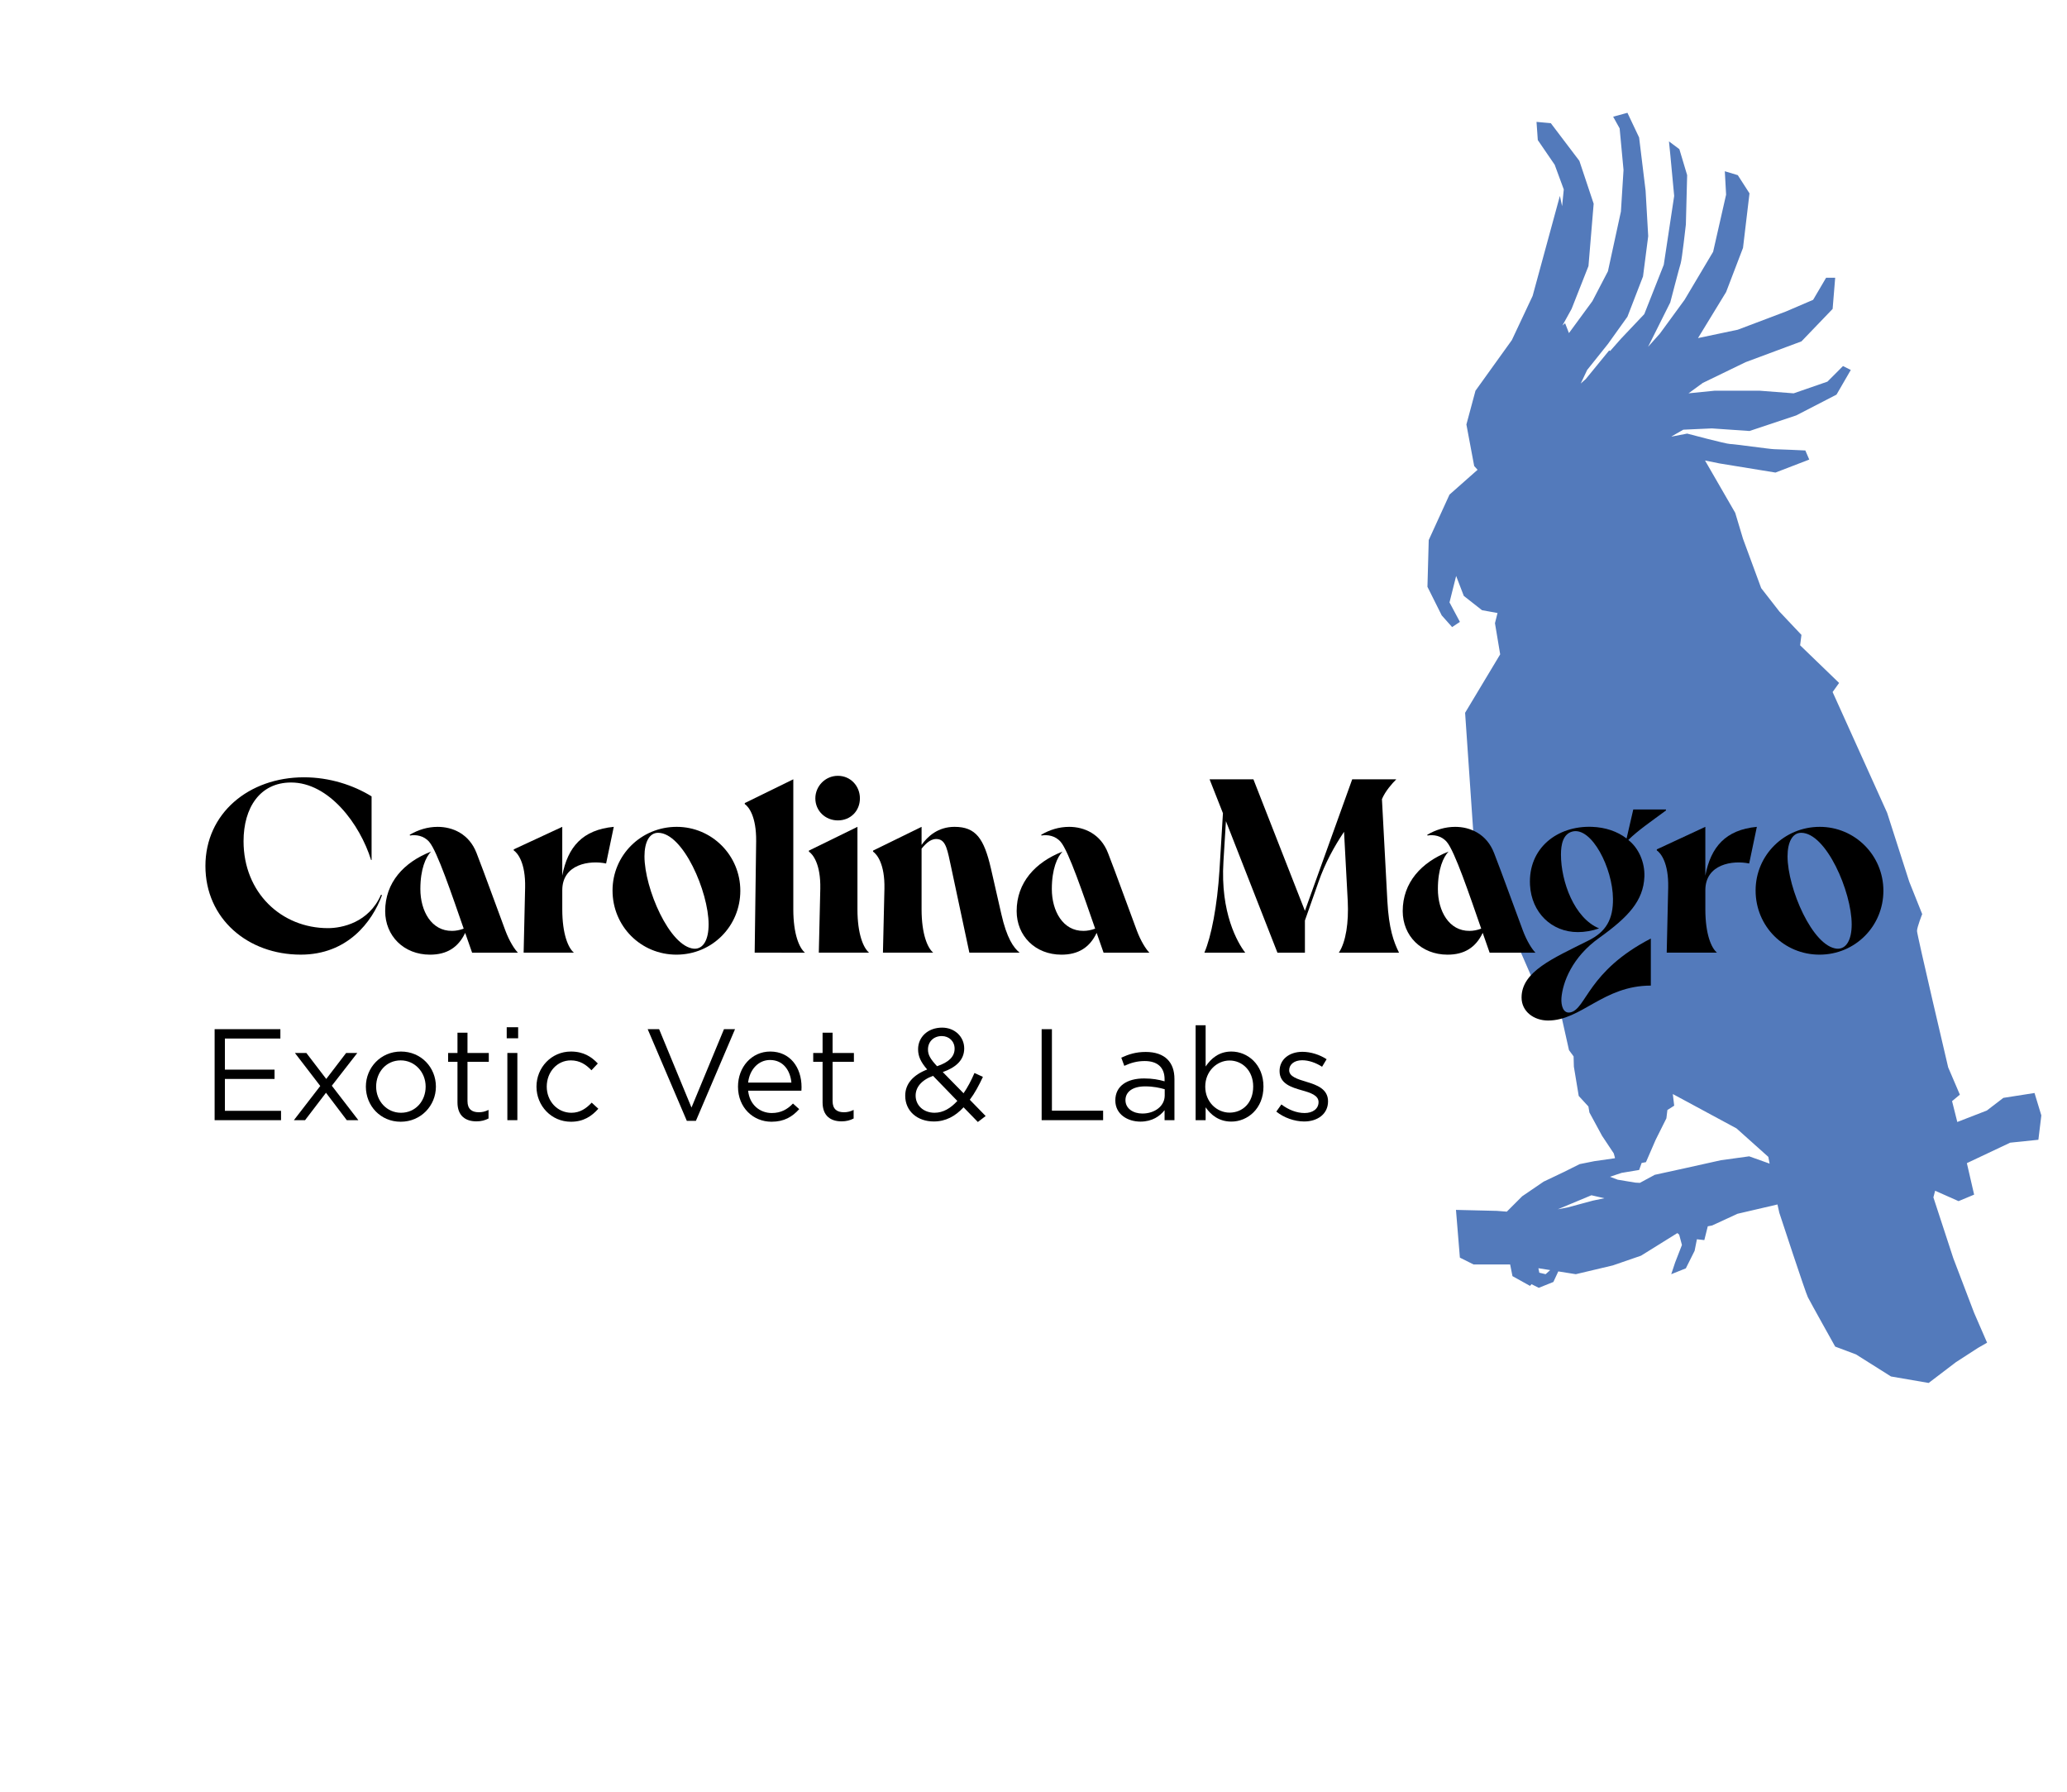 <?xml version="1.0" encoding="utf-8"?>
<!-- Generator: Adobe Illustrator 27.4.0, SVG Export Plug-In . SVG Version: 6.00 Build 0)  -->
<svg version="1.1" id="Layer_1" xmlns="http://www.w3.org/2000/svg" xmlns:xlink="http://www.w3.org/1999/xlink" x="0px" y="0px"
	 viewBox="0 0 1920 1664.48" style="enable-background:new 0 0 1920 1664.48;" xml:space="preserve">
<style type="text/css">
	.st0{fill:#537ABB;}
</style>
<path class="st0" d="M1889.83,1015.08l-28.95,4.53l-15.36,11.76l-27.42,10.63l-4.86-19.36l7.24-6.02l-10.85-25.34
	c0,0-28.95-123.04-28.95-126.66c0-3.61,4.82-15.67,4.82-15.67l-12.05-30.15l-20.52-63.93l-50.65-112.17l6.03-8.44l-36.21-34.97
	l1.23-9.65l-20.5-21.72l-16.89-21.7l-16.89-45.83l-7.24-24.13l-28.04-48.56l13.58,2.72l51.86,8.45l31.37-12.07l-3.63-8.44
	c0,0-25.32-1.2-28.94-1.2c-3.63,0-37.41-4.83-41.02-4.83c-3.63,0-39.81-9.65-39.81-9.65l-14.31,2.75l-0.21-0.13l10.91-6.24
	l26.52-1.2l35,2.41l43.4-14.48l37.4-19.3l13.28-22.92l-0.85-0.42l0,0l-6.39-3.2l-14.47,14.48l-31.37,10.86l-31.37-2.42h-42.19
	l-24.11,2.42l13.24-9.65l39.81-19.3l51.87-19.3l28.95-30.15l2.38-28.94h-1.57h-6.87l-12.05,20.5l-25.32,10.86l-44.65,16.89
	l-36.98,7.79l26.12-42.77l15.69-41.01l6.03-50.65l-9.47-14.71l0,0l-1.4-2.18l-12.05-3.62l1.19,21.71l-12.05,53.07l-26.53,44.62
	l-22.92,31.36l-11.09,12.42l0.23-0.36l20.5-41c0,0,8.45-32.57,9.65-36.19c1.21-3.62,4.84-36.19,4.84-36.19l1.19-45.83l-7.23-24.13
	l-9.66-7.23l1.21,12.07l3.63,38.6l-9.66,63.92l-18.1,45.83l-21.71,22.92l-10.02,11.35l-0.92-0.5l-21.71,26.54l-4.68,4.18l5.98-12.64
	l19.29-24.11l18.12-25.33l14.47-37.4l4.82-37.39l-2.42-42.22l-6.02-49.44l-10.85-22.92l-3.11,0.85l0,0l-10.16,2.77l6.03,10.86
	l3.61,38.6l-2.42,38.6l-12.06,55.48l-14.45,27.74l-21.76,29.68l-3.58-9.17l-2.51,2.16l8.54-15.44l15.68-39.8l4.82-57.9l-13.28-39.81
	l-26.52-34.98l-13.28-1.2l1.19,16.89l15.69,22.92l8.44,22.91l-1.55,15.56l-2.06-9.53l-25.32,92.86l-19.29,41.02l-33.79,47.03
	l-8.44,31.36l7.24,38.6l3.13,3.48l-26.07,23.05l-19.29,42.22l-1.19,43.42l13.26,26.54l9.65,10.85l4.57-3.03l0,0l2.67-1.79
	l-9.66-18.09l6.16-24.56l7.12,18.52l16.89,13.27l14.43,2.62l-2.37,9.44l4.84,28.95l-32.58,54.28l8.45,123.03l53.07,121.82
	l25.32,25.32l9.66,43.13l4.27,5.8l0.27,9.58l4.5,27.14l9,9.82l0.94,5.56l11.76,21.69l10.85,16.29l1.14,4.19l-0.23,0.33l-19.01,2.72
	l-13.56,2.72l-14.47,7.22l-19.01,9.05l-19.91,13.58l-14.31,14.3l25.16,1.98l-34.36-2.71l-38.01-0.91l3.63,44.33l12.67,6.33h34.01
	l2.17,10.86l16.3,9.06l1.41-1.57l6.71,3.37l13.58-5.44l4.57-9.81l16.25,2.59l34.38-8.15l26.21-9.04l33.47-20.82l0.34-0.16l1.64,1.47
	l2.55,9.56l-6.32,16.27l-3.61,10.87l13.56-5.43l8.15-16.29l2.13-10.72l6.89,0.77l3.2-12.81l4.04-0.76l23.53-10.86l37.17-8.66
	c0.85,4.13,1.49,7.04,1.73,7.77c1.19,3.61,24.13,73.57,26.52,78.4c2.42,4.81,25.36,45.83,25.36,45.83l19.29,7.23l32.55,20.51
	l34.98,6.02l25.34-19.3l20.5-13.26l8.44-4.84l-12.05-27.73l-19.31-50.65l-18.52-56.58l1.62-6.15l21.75,9.65l14.47-6.04l-6.74-29.25
	l40.22-19l26.21-2.7l2.74-22.63L1889.83,1015.08z M1506.29,1089.27l16.28-2.72l2.31-6.48l4.02-0.76l9.02-20.79l9.96-19.92l0.93-7.73
	l6.32-4.01l-1.28-10.8l59.17,31.91l29.54,26.44c0.36,1.89,0.77,4.02,1.19,6.26l-18.97-6.77l-26.25,3.61l-32.55,7.24l-28.95,6.33
	l-13.79,7.47l-4.31-0.24l-16.28-2.71l-7.23-2.72L1506.29,1089.27z M1479.6,1115.04l-23.53,6.34l-9.08,1.71l31.25-13.03
	c0,0,5.61,1.27,12.06,2.77L1479.6,1115.04z M1435.71,1183.35l-5.87-1.37v-0.02l-0.84-4.14l10.93,1.73L1435.71,1183.35z"/>
<g>
	<path d="M282.36,721.89c23.93,0,46.01,7.36,62.8,17.71v59.12h-0.46c-10.35-33.36-39.11-72-74.3-72
		c-28.99,0-44.17,23.46-44.17,54.52c0,47.85,35.2,80.74,78.44,80.74c12.88,0,37.96-5.06,49.23-31.06l0.92,0.46
		c-9.2,25.07-32.21,55.21-75.45,55.21c-49.23,0-88.56-33.35-88.56-82.35C190.8,755.48,231.06,721.89,282.36,721.89z"/>
	<path d="M400.36,790.9c-4.83,5.06-9.89,16.1-9.89,34.74c0,20.48,10.35,39.11,29.44,38.88c3.45,0,7.13-0.69,10.81-2.07
		c-10.81-31.05-24.61-72-31.97-80.51c-5.06-5.98-12.42-6.9-17.94-5.98l-0.23-0.69c7.82-4.6,16.56-7.36,26-7.36
		c13.8,0,29.21,6.44,36.11,24.39c8.05,20.7,17.71,47.85,26.68,71.77c3.68,9.89,8.51,17.48,11.73,20.7h-42.56l-6.44-18.4
		c-6.44,13.57-17.02,20.24-32.67,20.24c-24.38,0-41.64-17.48-41.64-40.48C357.8,819.66,375.05,800.8,400.36,790.9z"/>
	<path d="M477.19,788.83l45.09-20.93v45.32c5.06-26.68,18.86-42.56,47.85-45.32l-7.13,34.05c-15.18-3.22-40.71,0.46-40.71,24.84
		v17.72c0,23,5.52,35.88,10.81,40.25h-46.7l1.38-60.5c0.46-23-6.9-31.97-10.58-34.5V788.83z"/>
	<path d="M628.55,767.9c32.67,0,59.12,26.46,59.12,59.35c0,32.9-26.22,59.35-59.35,59.35c-32.9,0-59.35-26.22-59.35-59.58
		C568.97,794.12,595.65,767.9,628.55,767.9z M644.65,881.08c8.74,0.46,13.57-8.51,13.57-22.54c0-30.36-23.69-85.11-46.93-85.11
		c-8.28,0-12.65,8.97-12.65,21.85C598.64,824.95,621.88,879.24,644.65,881.08z"/>
	<path d="M691.8,745.82l45.09-22.08v120.77c0,23,5.52,35.88,10.81,40.25H701l1.38-103.52c0.23-23-6.9-31.97-10.58-34.51V745.82z"/>
	<path d="M751.38,789.98l45.09-22.08v76.6c0,23,5.52,35.88,10.81,40.25h-46.7l1.38-59.35c0.46-23-6.9-31.97-10.58-34.51V789.98z
		 M778.29,720.51c11.96,0,20.47,9.66,20.47,20.94c0,11.5-8.51,20.47-20.47,20.47c-11.73,0-20.93-8.97-20.93-20.47
		C757.36,730.18,766.56,720.51,778.29,720.51z"/>
	<path d="M810.95,789.98l45.09-22.08v16.79c5.52-7.82,15.18-16.79,30.6-16.79c19.78,0,27.37,10.81,33.81,38.65l9.66,42.32
		c5.06,22.32,11.27,31.29,17.02,35.89h-46.7l-17.02-79.82c-3.22-14.95-4.6-24.15-11.73-25.54c-6.44-1.15-11.04,3.22-15.64,8.74
		v56.36c0,23,5.52,35.88,10.81,40.25h-46.7l1.38-59.35c0.46-23-6.9-31.97-10.58-34.51V789.98z"/>
	<path d="M986.92,790.9c-4.83,5.06-9.89,16.1-9.89,34.74c0,20.48,10.35,39.11,29.44,38.88c3.45,0,7.13-0.69,10.81-2.07
		c-10.81-31.05-24.61-72-31.97-80.51c-5.06-5.98-12.42-6.9-17.94-5.98l-0.23-0.69c7.82-4.6,16.56-7.36,26-7.36
		c13.8,0,29.21,6.44,36.11,24.39c8.05,20.7,17.71,47.85,26.68,71.77c3.68,9.89,8.51,17.48,11.73,20.7h-42.56l-6.44-18.4
		c-6.44,13.57-17.02,20.24-32.67,20.24c-24.38,0-41.63-17.48-41.63-40.48C944.36,819.66,961.62,800.8,986.92,790.9z"/>
	<path d="M1118.72,884.76c6.44-14.95,11.96-43.48,14.03-76.6l3.22-52.91l-12.42-31.51h40.71l47.85,122.15l43.94-122.15h40.95
		c-3.91,3.91-10.12,10.81-13.34,18.4l5.06,95.01c1.38,25.07,5.75,37.49,10.81,47.62h-55.9c6.67-10.12,9.2-28.29,8.28-47.62
		l-3.45-64.64c-8.97,13.34-17.71,29.21-23.69,46.47l-12.65,35.89v29.9h-25.53l-47.85-122.15l-2.3,37.5
		c-2.99,47.62,13.11,75.45,20.24,84.65H1118.72z"/>
	<path d="M1345.52,790.9c-4.83,5.06-9.89,16.1-9.89,34.74c0,20.48,10.35,39.11,29.44,38.88c3.45,0,7.13-0.69,10.81-2.07
		c-10.81-31.05-24.61-72-31.97-80.51c-5.06-5.98-12.42-6.9-17.94-5.98l-0.23-0.69c7.82-4.6,16.56-7.36,26-7.36
		c13.8,0,29.21,6.44,36.11,24.39c8.05,20.7,17.71,47.85,26.68,71.77c3.68,9.89,8.51,17.48,11.73,20.7h-42.56l-6.44-18.4
		c-6.44,13.57-17.02,20.24-32.67,20.24c-24.38,0-41.63-17.48-41.63-40.48C1302.97,819.66,1320.22,800.8,1345.52,790.9z"/>
	<path d="M1475.03,873.72c17.02-8.28,23.46-20.24,23.23-39.11c-0.23-28.29-19.78-66.94-37.73-62.34
		c-8.74,2.3-10.58,12.19-10.58,21.39c0,25.08,12.42,59.12,35.43,68.55c-6.44,2.3-13.34,3.45-19.78,3.45
		c-24.39,0-43.02-18.17-44.4-43.71c-1.84-34.04,25.07-55.21,57.51-54.06c12.42,0.46,23.46,4.14,32.2,10.81l6.21-26.91h30.36v0.92
		c-12.42,9.2-26.22,18.63-34.97,27.37c9.66,7.59,15.41,20.7,14.95,34.04c-0.92,22.54-14.95,37.5-41.87,56.82
		c-25.3,17.94-34.04,41.41-35.2,55.9c-0.46,6.9,1.61,14.95,8.51,13.34c14.72-3.45,15.87-38.19,74.53-68.55v43.71
		c-44.17,0-64.41,32.43-95.46,32.43c-13.11,0-24.61-8.28-24.61-21.39C1413.38,902.24,1442.59,890.05,1475.03,873.72z"/>
	<path d="M1538.97,788.83l45.09-20.93v45.32c5.06-26.68,18.86-42.56,47.85-45.32l-7.13,34.05c-15.18-3.22-40.71,0.46-40.71,24.84
		v17.72c0,23,5.52,35.88,10.81,40.25h-46.7l1.38-60.5c0.46-23-6.9-31.97-10.58-34.5V788.83z"/>
	<path d="M1690.33,767.9c32.67,0,59.12,26.46,59.12,59.35c0,32.9-26.22,59.35-59.35,59.35c-32.9,0-59.35-26.22-59.35-59.58
		C1630.75,794.12,1657.44,767.9,1690.33,767.9z M1706.43,881.08c8.74,0.46,13.57-8.51,13.57-22.54c0-30.36-23.69-85.11-46.93-85.11
		c-8.28,0-12.65,8.97-12.65,21.85C1660.43,824.95,1683.66,879.24,1706.43,881.08z"/>
	<path d="M199.36,955.82h61.08v8.69H208.9v28.85h46.12v8.69H208.9v29.58h52.15v8.69h-61.69V955.82z"/>
	<path d="M297.49,1008.57l-23.54-30.66h10.62l18.47,24.14l18.47-24.14h10.38l-23.66,30.42l24.63,31.99h-10.74l-19.31-25.47
		l-19.44,25.47h-10.38L297.49,1008.57z"/>
	<path d="M339.85,1009.17c0-17.62,13.76-32.59,32.59-32.59c18.71,0,32.47,14.73,32.47,32.59c0,17.63-13.88,32.6-32.72,32.6
		C353.49,1041.77,339.85,1027.04,339.85,1009.17z M395.38,1009.17c0-13.4-10.02-24.38-23.18-24.38c-13.52,0-22.81,10.98-22.81,24.38
		c0,13.4,9.9,24.27,23.06,24.27C385.96,1033.44,395.38,1022.57,395.38,1009.17z"/>
	<path d="M424.94,1023.78v-37.66h-8.69v-8.21h8.69v-18.83h9.3v18.83h19.79v8.21h-19.79v36.46c0,7.6,4.22,10.38,10.5,10.38
		c3.14,0,5.79-0.6,9.05-2.17v7.97c-3.26,1.69-6.76,2.66-11.23,2.66C432.54,1041.4,424.94,1036.45,424.94,1023.78z"/>
	<path d="M470.68,954.01h10.62v10.26h-10.62V954.01z M471.28,977.91h9.29v62.41h-9.29V977.91z"/>
	<path d="M498.32,1009.17c0-17.62,13.76-32.59,31.99-32.59c11.83,0,19.2,4.95,24.99,11.11l-5.92,6.28
		c-4.95-5.19-10.74-9.17-19.19-9.17c-12.68,0-22.33,10.74-22.33,24.38c0,13.52,9.9,24.27,22.93,24.27c7.97,0,13.89-4.1,18.83-9.41
		l6.16,5.67c-6.27,7-13.76,12.07-25.47,12.07C512.08,1041.77,498.32,1026.92,498.32,1009.17z"/>
	<path d="M601.63,955.82h10.62l30.06,72.79l30.18-72.79h10.26l-36.33,85.11h-8.45L601.63,955.82z"/>
	<path d="M716.9,1033.68c8.57,0,14.6-3.5,19.68-8.81l5.79,5.19c-6.28,7-13.88,11.71-25.71,11.71c-17.14,0-31.15-13.16-31.15-32.6
		c0-18.11,12.68-32.59,29.94-32.59c18.47,0,29.09,14.73,29.09,33.08c0,0.84,0,1.81-0.12,3.26h-49.49
		C696.25,1026.07,705.91,1033.68,716.9,1033.68z M735.13,1005.43c-1.09-11.35-7.6-21-19.92-21c-10.74,0-18.95,8.93-20.28,21H735.13z
		"/>
	<path d="M764.08,1023.78v-37.66h-8.69v-8.21h8.69v-18.83h9.29v18.83h19.8v8.21h-19.8v36.46c0,7.6,4.23,10.38,10.51,10.38
		c3.14,0,5.79-0.6,9.05-2.17v7.97c-3.26,1.69-6.76,2.66-11.23,2.66C771.69,1041.4,764.08,1036.45,764.08,1023.78z"/>
	<path d="M895.04,1028.37c-7.73,8.33-16.66,13.16-27.64,13.16c-15.21,0-26.56-9.54-26.56-23.9c0-11.23,7.48-19.31,20.4-24.38
		c-5.79-6.76-8.45-11.95-8.45-18.84c0-11.1,8.93-20.04,22.33-20.04c11.83,0,20.52,8.57,20.52,19.31s-7.6,17.63-19.92,21.97
		l19.31,19.68c3.75-5.43,7.13-11.83,10.14-18.83l7.84,3.62c-3.74,7.97-7.6,15.21-12.19,21.25l14.73,15.09l-7.24,5.55L895.04,1028.37
		z M889.25,1022.45l-22.57-23.3c-11.23,4.11-16.17,10.98-16.17,18.35c0,9.05,7.24,15.93,17.62,15.93
		C876.09,1033.44,883.09,1029.21,889.25,1022.45z M886.72,973.92c0-6.76-5.07-11.71-11.95-11.71c-7.6,0-12.79,5.31-12.79,12.43
		c0,4.95,2.05,8.69,8.45,15.57C881.16,986.6,886.72,981.41,886.72,973.92z"/>
	<path d="M967.57,955.82h9.54v75.69h47.56v8.81h-57.1V955.82z"/>
	<path d="M1036,1021.97c0-13.4,10.87-20.4,26.68-20.4c7.97,0,13.52,1.09,19.08,2.66v-1.93c0-11.11-6.76-16.9-18.47-16.9
		c-7.36,0-13.16,1.81-18.95,4.46l-2.78-7.6c6.88-3.14,13.52-5.31,22.69-5.31c8.81,0,15.69,2.41,20.16,6.88
		c4.35,4.35,6.52,10.38,6.52,18.35v38.15h-9.17v-9.3c-4.35,5.55-11.47,10.62-22.46,10.62C1047.59,1041.64,1036,1035.01,1036,1021.97
		z M1081.88,1017.38v-5.79c-4.59-1.33-10.62-2.66-18.23-2.66c-11.59,0-18.23,5.07-18.23,12.79c0,7.85,7.24,12.44,15.69,12.44
		C1072.58,1034.16,1081.88,1027.28,1081.88,1017.38z"/>
	<path d="M1119.89,1028.37v11.95h-9.3v-88.13h9.3v38.27c5.07-7.48,12.44-13.88,23.9-13.88c14.97,0,29.82,11.83,29.82,32.59
		c0,20.4-14.73,32.47-29.82,32.47C1132.2,1041.64,1124.72,1035.37,1119.89,1028.37z M1164.07,1009.05
		c0-14.73-10.14-24.14-21.97-24.14c-11.59,0-22.57,9.78-22.57,24.26s10.98,24.14,22.57,24.14
		C1154.17,1033.31,1164.07,1024.38,1164.07,1009.05z"/>
	<path d="M1185.54,1032.35l4.71-6.64c6.76,5.07,14.24,7.97,21.61,7.97c7.48,0,12.92-3.86,12.92-10.14s-7.36-8.69-15.57-10.98
		c-9.78-2.78-20.64-6.16-20.64-17.87c0-10.74,8.93-17.86,21.25-17.86c7.6,0,16.06,2.65,22.45,6.88l-4.22,7
		c-5.79-3.75-12.43-6.04-18.47-6.04c-7.36,0-12.08,3.86-12.08,9.3c0,5.92,7.73,8.21,16.06,10.74c9.66,2.9,20.04,6.64,20.04,18.11
		c0,11.83-9.78,18.71-22.21,18.71C1202.44,1041.53,1192.55,1038.02,1185.54,1032.35z"/>
</g>
</svg>
